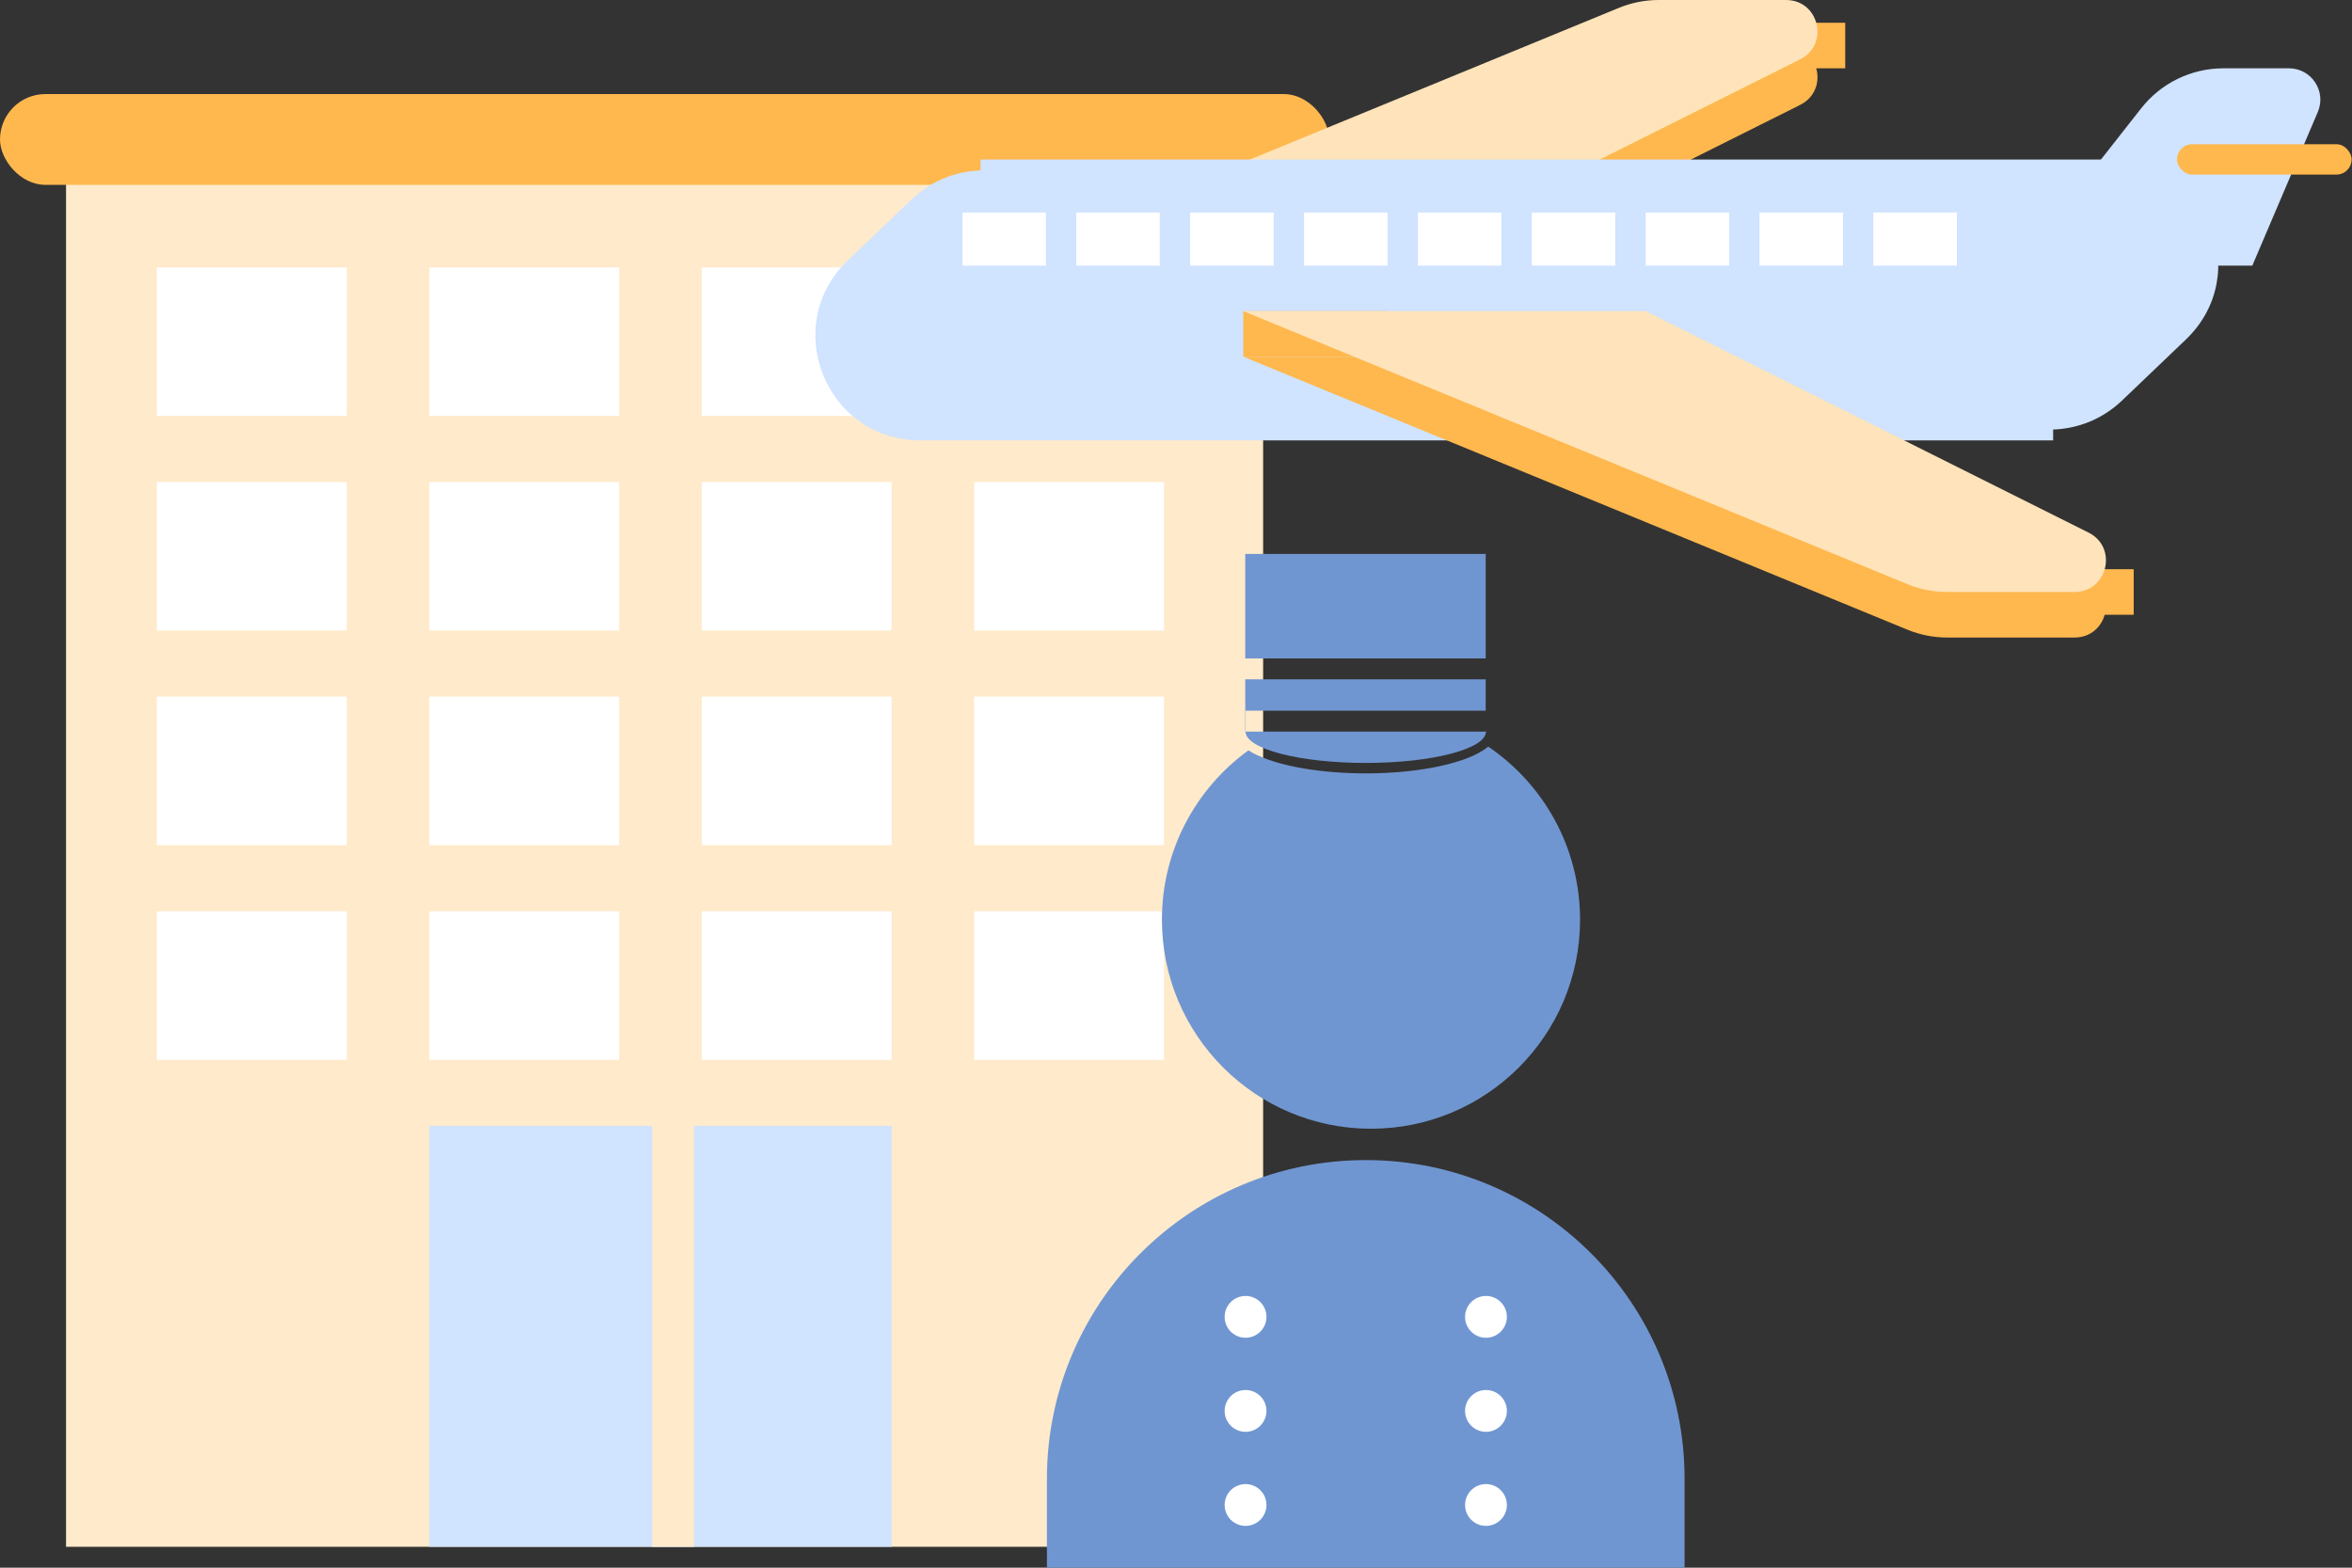 <svg width="225" height="150" viewBox="0 0 225 150" fill="none" xmlns="http://www.w3.org/2000/svg">
<rect x="0" y="0" width="225" height="150" fill="#333333" stroke="none"/>
<rect x="6.318" y="9" width="114.517" height="139" fill="#FFEACB"/>
<rect y="9" width="127.153" height="8.688" rx="4.344" fill="#FFB84E"/>
<rect x="41.068" y="107.722" width="44.227" height="40.278" fill="#D0E3FF"/>
<line x1="64.392" y1="106.142" x2="64.392" y2="148" stroke="#FFEACB" stroke-width="4"/>
<rect x="15.006" y="25.585" width="18.165" height="14.216" fill="white"/>
<rect x="41.068" y="25.585" width="18.165" height="14.216" fill="white"/>
<rect x="67.131" y="25.585" width="18.165" height="14.216" fill="white"/>
<rect x="93.193" y="25.585" width="18.165" height="14.216" fill="white"/>
<rect x="15.006" y="46.119" width="18.165" height="14.216" fill="white"/>
<rect x="41.068" y="46.119" width="18.165" height="14.216" fill="white"/>
<rect x="67.131" y="46.119" width="18.165" height="14.216" fill="white"/>
<rect x="93.193" y="46.119" width="18.165" height="14.216" fill="white"/>
<rect x="15.006" y="66.653" width="18.165" height="14.216" fill="white"/>
<rect x="41.068" y="66.653" width="18.165" height="14.216" fill="white"/>
<rect x="67.131" y="66.653" width="18.165" height="14.216" fill="white"/>
<rect x="93.193" y="66.653" width="18.165" height="14.216" fill="white"/>
<rect x="15.006" y="87.188" width="18.165" height="14.216" fill="white"/>
<rect x="41.068" y="87.188" width="18.165" height="14.216" fill="white"/>
<rect x="67.131" y="87.188" width="18.165" height="14.216" fill="white"/>
<rect x="93.193" y="87.188" width="18.165" height="14.216" fill="white"/>
<path d="M91.344 31.226H129.832L172.204 10.04C175.035 8.625 174.028 4.357 170.862 4.357H158.677C157.372 4.357 156.081 4.612 154.874 5.108L91.344 31.226Z" fill="#FFB84E"/>
<rect width="13.798" height="4.357" transform="matrix(1 0 0 -1 91.344 26.869)" fill="#FFB84E"/>
<path d="M168.532 6.536H176.52V2.179H168.532V6.536Z" fill="#FFB84E"/>
<path d="M91.344 26.869H129.832L172.204 5.683C175.035 4.267 174.028 -0 170.862 -0H158.677C157.372 -0 156.081 0.255 154.874 0.751L91.344 26.869Z" fill="#FFE3BA"/>
<path d="M193.011 25.417H215.463L221.731 10.712C222.574 8.733 221.122 6.536 218.971 6.536H212.7C209.63 6.536 206.731 7.946 204.835 10.36L193.011 25.417Z" fill="#D0E3FF"/>
<path fill-rule="evenodd" clip-rule="evenodd" d="M196.41 41.097C198.788 41.02 201.144 40.098 202.992 38.332L209.099 32.495C215.619 26.264 211.209 15.266 202.19 15.266H189.976C189.96 15.266 189.944 15.266 189.928 15.266H93.801V16.305C91.422 16.382 89.066 17.304 87.218 19.07L81.111 24.907C74.591 31.138 79.001 42.136 88.02 42.136H93.801V42.136H196.41V41.097Z" fill="#D0E3FF"/>
<path d="M118.939 34.131H157.428L199.799 55.317C202.631 56.733 201.623 61 198.457 61H186.272C184.968 61 183.676 60.745 182.47 60.249L118.939 34.131Z" fill="#FFB84E"/>
<rect x="118.939" y="29.774" width="13.798" height="4.357" fill="#FFB84E"/>
<path d="M196.127 54.464H204.115V58.821H196.127V54.464Z" fill="#FFB84E"/>
<path d="M118.939 29.774H157.428L199.799 50.96C202.631 52.375 201.623 56.643 198.457 56.643H186.272C184.968 56.643 183.676 56.388 182.47 55.892L118.939 29.774Z" fill="#FFE3BA"/>
<rect x="208.261" y="13.798" width="16.702" height="2.905" rx="1.452" fill="#FFB84E"/>
<path d="M92.071 20.334H100.059V25.417H92.071V20.334Z" fill="white"/>
<path d="M102.963 20.334H110.951V25.417H102.963V20.334Z" fill="white"/>
<path d="M113.856 20.334H121.844V25.417H113.856V20.334Z" fill="white"/>
<path d="M124.749 20.334H132.737V25.417H124.749V20.334Z" fill="white"/>
<path d="M135.642 20.334H143.63V25.417H135.642V20.334Z" fill="white"/>
<path d="M146.535 20.334H154.523V25.417H146.535V20.334Z" fill="white"/>
<path d="M157.428 20.334H165.416V25.417H157.428V20.334Z" fill="white"/>
<path d="M168.321 20.334H176.309V25.417H168.321V20.334Z" fill="white"/>
<path d="M179.213 20.334H187.201V25.417H179.213V20.334Z" fill="white"/>
<path d="M100.153 141.5C100.153 124.655 113.809 111 130.653 111C147.498 111 161.153 124.655 161.153 141.5V150H100.153V141.5Z" fill="#7096D1"/>
<path fill-rule="evenodd" clip-rule="evenodd" d="M119.153 70C119.153 71.657 124.302 73 130.653 73C137.005 73 142.153 71.657 142.153 70C142.153 69.931 142.144 69.862 142.126 69.793V70H119.153Z" fill="#7096D1"/>
<path fill-rule="evenodd" clip-rule="evenodd" d="M142.37 71.439C140.599 72.935 136.021 74 130.653 74C125.724 74 121.462 73.102 119.427 71.797C114.414 75.431 111.153 81.335 111.153 88C111.153 99.046 120.108 108 131.153 108C142.199 108 151.153 99.046 151.153 88C151.153 81.111 147.671 75.036 142.37 71.439Z" fill="#7096D1"/>
<circle cx="119.153" cy="126" r="2" fill="white"/>
<circle cx="119.153" cy="135" r="2" fill="white"/>
<circle cx="119.153" cy="144" r="2" fill="white"/>
<circle cx="142.153" cy="126" r="2" fill="white"/>
<circle cx="142.153" cy="135" r="2" fill="white"/>
<circle cx="142.153" cy="144" r="2" fill="white"/>
<path fill-rule="evenodd" clip-rule="evenodd" d="M119.126 53H142.126V63H119.126V53ZM119.126 65H142.126V68H119.153V70H119.126V65Z" fill="#7096D1"/>
</svg>
